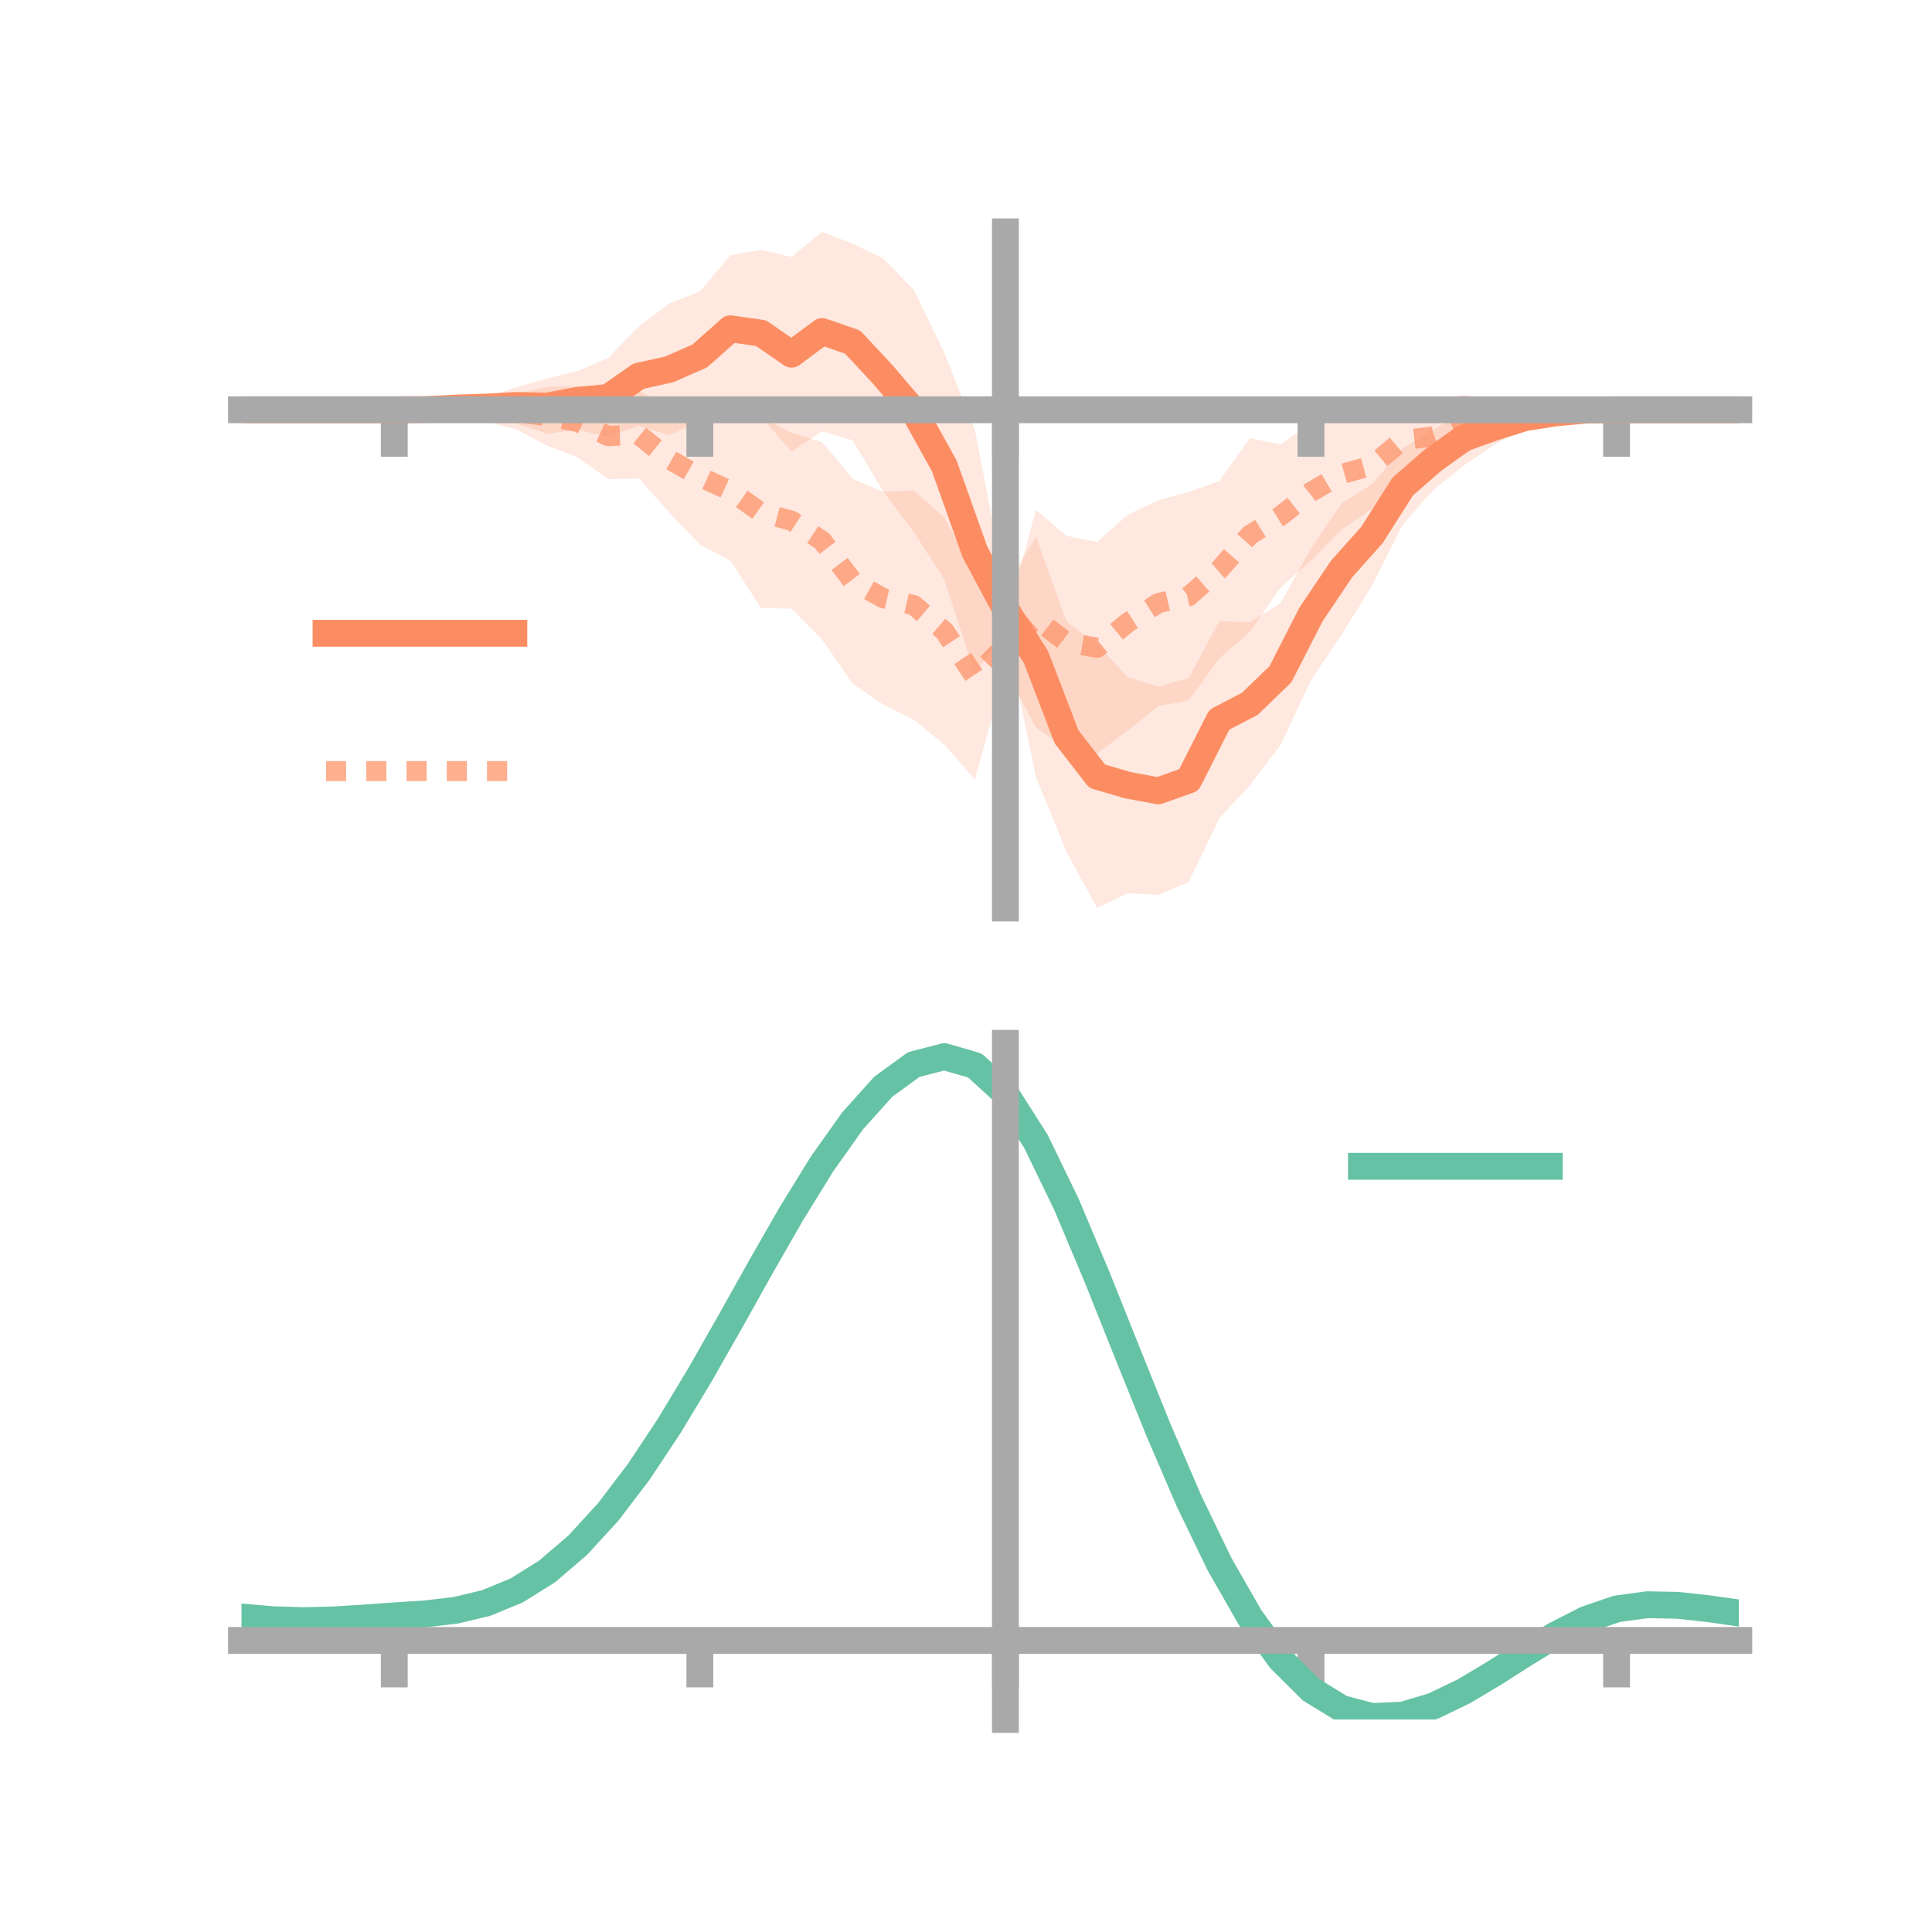 <?xml version="1.0" encoding="utf-8" standalone="no"?>
<!DOCTYPE svg PUBLIC "-//W3C//DTD SVG 1.1//EN"
  "http://www.w3.org/Graphics/SVG/1.1/DTD/svg11.dtd">
<!-- Created with matplotlib (https://matplotlib.org/) -->
<svg height="144pt" version="1.1" viewBox="0 0 144 144" width="144pt" xmlns="http://www.w3.org/2000/svg" xmlns:xlink="http://www.w3.org/1999/xlink">
 <defs>
  <style type="text/css">*{stroke-linecap:butt;stroke-linejoin:round;}</style>
 </defs>
 <g id="figure_1">
  <g id="patch_1">
   <path d="M 0 144 
L 144 144 
L 144 0 
L 0 0 
z
" style="fill:none;"/>
  </g>
  <g id="axes_1">
   <g id="patch_2">
    <path d="M 18 67.68 
L 129.6 67.68 
L 129.6 17.28 
L 18 17.28 
z
" style="fill:none;"/>
   </g>
   <g id="PolyCollection_1">
    <path clip-path="url(#p8353617b01)" d="M 18 30.541 
L 18 30.541 
L 20.278 30.541 
L 22.555 30.541 
L 24.833 30.541 
L 27.11 30.541 
L 29.388 30.541 
L 31.665 30.377 
L 33.943 29.975 
L 36.22 29.645 
L 38.498 28.858 
L 40.776 28.21 
L 43.053 27.654 
L 45.331 26.683 
L 47.608 24.331 
L 49.886 22.618 
L 52.163 21.716 
L 54.441 19.029 
L 56.718 18.626 
L 58.996 19.148 
L 61.273 17.28 
L 63.551 18.169 
L 65.829 19.262 
L 68.106 21.595 
L 70.384 26.291 
L 72.661 32.043 
L 74.939 43.811 
L 77.216 40.017 
L 79.494 46.338 
L 81.771 48.026 
L 84.049 50.462 
L 86.327 51.185 
L 88.604 50.54 
L 90.882 46.298 
L 93.159 46.382 
L 95.437 44.968 
L 97.714 40.888 
L 99.992 37.524 
L 102.269 36.092 
L 104.547 33.42 
L 106.824 32.052 
L 109.102 30.604 
L 111.38 30.539 
L 113.657 30.428 
L 115.935 30.353 
L 118.212 30.403 
L 120.49 30.541 
L 122.767 30.541 
L 125.045 30.541 
L 127.322 30.541 
L 129.6 30.541 
L 129.6 30.541 
L 129.6 30.541 
L 127.322 30.541 
L 125.045 30.541 
L 122.767 30.541 
L 120.49 30.541 
L 118.212 30.726 
L 115.935 31.194 
L 113.657 31.831 
L 111.38 33.151 
L 109.102 34.699 
L 106.824 36.516 
L 104.547 39.114 
L 102.269 43.628 
L 99.992 47.301 
L 97.714 50.708 
L 95.437 55.535 
L 93.159 58.535 
L 90.882 60.987 
L 88.604 65.736 
L 86.327 66.704 
L 84.049 66.58 
L 81.771 67.68 
L 79.494 63.492 
L 77.216 57.936 
L 74.939 46.95 
L 72.661 50.216 
L 70.384 43.173 
L 68.106 39.655 
L 65.829 36.627 
L 63.551 32.824 
L 61.273 32.142 
L 58.996 33.653 
L 56.718 31.032 
L 54.441 29.979 
L 52.163 31.338 
L 49.886 32.446 
L 47.608 31.736 
L 45.331 32.572 
L 43.053 32.021 
L 40.776 32.331 
L 38.498 31.58 
L 36.22 31.041 
L 33.943 30.858 
L 31.665 30.684 
L 29.388 30.541 
L 27.11 30.541 
L 24.833 30.541 
L 22.555 30.541 
L 20.278 30.541 
L 18 30.541 
z
" style="fill:#fc8d62;fill-opacity:0.2;"/>
   </g>
   <g id="PolyCollection_2">
    <path clip-path="url(#p8353617b01)" d="M 18 30.541 
L 18 30.541 
L 20.278 30.541 
L 22.555 30.541 
L 24.833 30.541 
L 27.11 30.541 
L 29.388 30.541 
L 31.665 30.364 
L 33.943 30.019 
L 36.22 29.746 
L 38.498 29.408 
L 40.776 28.82 
L 43.053 28.81 
L 45.331 29.29 
L 47.608 29.147 
L 49.886 30.273 
L 52.163 30.481 
L 54.441 31.387 
L 56.718 31.074 
L 58.996 32.263 
L 61.273 32.947 
L 63.551 35.678 
L 65.829 36.656 
L 68.106 36.562 
L 70.384 38.569 
L 72.661 42.803 
L 74.939 46.34 
L 77.216 38.01 
L 79.494 39.936 
L 81.771 40.402 
L 84.049 38.363 
L 86.327 37.292 
L 88.604 36.668 
L 90.882 35.851 
L 93.159 32.653 
L 95.437 33.127 
L 97.714 31.553 
L 99.992 31.177 
L 102.269 31.501 
L 104.547 29.566 
L 106.824 29.914 
L 109.102 29.418 
L 111.38 29.915 
L 113.657 30.054 
L 115.935 30.152 
L 118.212 30.404 
L 120.49 30.541 
L 122.767 30.541 
L 125.045 30.541 
L 127.322 30.541 
L 129.6 30.541 
L 129.6 30.541 
L 129.6 30.541 
L 127.322 30.541 
L 125.045 30.541 
L 122.767 30.541 
L 120.49 30.541 
L 118.212 30.732 
L 115.935 31.193 
L 113.657 31.699 
L 111.38 32.631 
L 109.102 33.899 
L 106.824 35.16 
L 104.547 36.021 
L 102.269 37.901 
L 99.992 39.489 
L 97.714 41.784 
L 95.437 43.798 
L 93.159 47.092 
L 90.882 49.062 
L 88.604 52.204 
L 86.327 52.619 
L 84.049 54.45 
L 81.771 56.16 
L 79.494 55.813 
L 77.216 54.229 
L 74.939 49.864 
L 72.661 58.098 
L 70.384 55.497 
L 68.106 53.645 
L 65.829 52.514 
L 63.551 50.953 
L 61.273 47.669 
L 58.996 45.361 
L 56.718 45.318 
L 54.441 41.785 
L 52.163 40.6 
L 49.886 38.2 
L 47.608 35.654 
L 45.331 35.712 
L 43.053 34.095 
L 40.776 33.214 
L 38.498 32.018 
L 36.22 31.407 
L 33.943 31.024 
L 31.665 30.706 
L 29.388 30.541 
L 27.11 30.541 
L 24.833 30.541 
L 22.555 30.541 
L 20.278 30.541 
L 18 30.541 
z
" style="fill:#fc8d62;fill-opacity:0.2;"/>
   </g>
   <g id="matplotlib.axis_1">
    <g id="xtick_1">
     <g id="line2d_1">
      <defs>
       <path d="M 0 0 
L 0 3.5 
" id="mbc41eab744" style="stroke:#a9a9a9;stroke-width:2;"/>
      </defs>
      <g>
       <use style="fill:#a9a9a9;stroke:#a9a9a9;stroke-width:2;" x="29.388" xlink:href="#mbc41eab744" y="30.541"/>
      </g>
     </g>
    </g>
    <g id="xtick_2">
     <g id="line2d_2">
      <g>
       <use style="fill:#a9a9a9;stroke:#a9a9a9;stroke-width:2;" x="52.163" xlink:href="#mbc41eab744" y="30.541"/>
      </g>
     </g>
    </g>
    <g id="xtick_3">
     <g id="line2d_3">
      <g>
       <use style="fill:#a9a9a9;stroke:#a9a9a9;stroke-width:2;" x="74.939" xlink:href="#mbc41eab744" y="30.541"/>
      </g>
     </g>
    </g>
    <g id="xtick_4">
     <g id="line2d_4">
      <g>
       <use style="fill:#a9a9a9;stroke:#a9a9a9;stroke-width:2;" x="97.714" xlink:href="#mbc41eab744" y="30.541"/>
      </g>
     </g>
    </g>
    <g id="xtick_5">
     <g id="line2d_5">
      <g>
       <use style="fill:#a9a9a9;stroke:#a9a9a9;stroke-width:2;" x="120.49" xlink:href="#mbc41eab744" y="30.541"/>
      </g>
     </g>
    </g>
   </g>
   <g id="matplotlib.axis_2"/>
   <g id="line2d_6">
    <path clip-path="url(#p8353617b01)" d="M 18 30.541 
L 20.278 30.541 
L 22.555 30.541 
L 24.833 30.541 
L 27.11 30.541 
L 29.388 30.541 
L 31.665 30.531 
L 33.943 30.417 
L 36.22 30.343 
L 38.498 30.219 
L 40.776 30.27 
L 43.053 29.838 
L 45.331 29.627 
L 47.608 28.034 
L 49.886 27.532 
L 52.163 26.527 
L 54.441 24.504 
L 56.718 24.829 
L 58.996 26.401 
L 61.273 24.711 
L 63.551 25.497 
L 65.829 27.944 
L 68.106 30.625 
L 70.384 34.732 
L 72.661 41.129 
L 74.939 45.38 
L 77.216 48.977 
L 79.494 54.915 
L 81.771 57.853 
L 84.049 58.521 
L 86.327 58.945 
L 88.604 58.138 
L 90.882 53.642 
L 93.159 52.459 
L 95.437 50.251 
L 97.714 45.798 
L 99.992 42.412 
L 102.269 39.86 
L 104.547 36.267 
L 106.824 34.284 
L 109.102 32.651 
L 111.38 31.845 
L 113.657 31.129 
L 115.935 30.774 
L 118.212 30.564 
L 120.49 30.541 
L 122.767 30.541 
L 125.045 30.541 
L 127.322 30.541 
L 129.6 30.541 
" style="fill:none;stroke:#fc8d62;stroke-linecap:square;stroke-width:2;"/>
   </g>
   <g id="line2d_7">
    <path clip-path="url(#p8353617b01)" d="M 18 30.541 
L 20.278 30.541 
L 22.555 30.541 
L 24.833 30.541 
L 27.11 30.541 
L 29.388 30.541 
L 31.665 30.535 
L 33.943 30.521 
L 36.22 30.576 
L 38.498 30.713 
L 40.776 31.017 
L 43.053 31.453 
L 45.331 32.501 
L 47.608 32.401 
L 49.886 34.236 
L 52.163 35.541 
L 54.441 36.586 
L 56.718 38.196 
L 58.996 38.812 
L 61.273 40.308 
L 63.551 43.315 
L 65.829 44.585 
L 68.106 45.103 
L 70.384 47.033 
L 72.661 50.451 
L 74.939 48.102 
L 77.216 46.12 
L 79.494 47.875 
L 81.771 48.281 
L 84.049 46.406 
L 86.327 44.955 
L 88.604 44.436 
L 90.882 42.456 
L 93.159 39.872 
L 95.437 38.462 
L 97.714 36.669 
L 99.992 35.333 
L 102.269 34.701 
L 104.547 32.793 
L 106.824 32.537 
L 109.102 31.659 
L 111.38 31.273 
L 113.657 30.877 
L 115.935 30.673 
L 118.212 30.568 
L 120.49 30.541 
L 122.767 30.541 
L 125.045 30.541 
L 127.322 30.541 
L 129.6 30.541 
" style="fill:none;stroke:#fc8d62;stroke-dasharray:1.5,1.5;stroke-dashoffset:0;stroke-opacity:0.7;stroke-width:1.5;"/>
   </g>
   <g id="patch_3">
    <path d="M 74.939 67.68 
L 74.939 17.28 
" style="fill:none;stroke:#a9a9a9;stroke-linecap:square;stroke-linejoin:miter;stroke-width:2;"/>
   </g>
   <g id="patch_4">
    <path d="M 129.6 67.68 
L 129.6 17.28 
" style="fill:none;"/>
   </g>
   <g id="patch_5">
    <path d="M 18 30.541 
L 129.6 30.541 
" style="fill:none;stroke:#a9a9a9;stroke-linecap:square;stroke-linejoin:miter;stroke-width:2;"/>
   </g>
   <g id="patch_6">
    <path d="M 18 17.28 
L 129.6 17.28 
" style="fill:none;"/>
   </g>
   <g id="legend_1">
    <g id="line2d_8">
     <path d="M 24.3 47.2 
L 38.3 47.2 
" style="fill:none;stroke:#fc8d62;stroke-linecap:square;stroke-width:2;"/>
    </g>
    <g id="line2d_9"/>
    <g id="text_1">
     <!--   -->
     <g transform="translate(43.9 49.65)scale(0.07 -0.07)">
      <defs>
       <path id="DejaVuSans-32"/>
      </defs>
      <use xlink:href="#DejaVuSans-32"/>
     </g>
    </g>
    <g id="line2d_10">
     <path d="M 24.3 57.474 
L 38.3 57.474 
" style="fill:none;stroke:#fc8d62;stroke-dasharray:1.5,1.5;stroke-dashoffset:0;stroke-opacity:0.7;stroke-width:1.5;"/>
    </g>
    <g id="line2d_11"/>
    <g id="text_2">
     <!--   -->
     <g transform="translate(43.9 59.924)scale(0.07 -0.07)">
      <use xlink:href="#DejaVuSans-32"/>
     </g>
    </g>
   </g>
  </g>
  <g id="axes_2">
   <g id="patch_7">
    <path d="M 18 128.16 
L 129.6 128.16 
L 129.6 77.76 
L 18 77.76 
z
" style="fill:none;"/>
   </g>
   <g id="PolyCollection_3">
    <path clip-path="url(#pd458db9a09)" d="M 18 120.562 
L 18 120.476 
L 20.278 120.687 
L 22.555 120.761 
L 24.833 120.703 
L 27.11 120.553 
L 29.388 120.381 
L 31.665 120.23 
L 33.943 119.96 
L 36.22 119.414 
L 38.498 118.464 
L 40.776 117.021 
L 43.053 115.032 
L 45.331 112.489 
L 47.608 109.423 
L 49.886 105.903 
L 52.163 102.029 
L 54.441 97.93 
L 56.718 93.76 
L 58.996 89.694 
L 61.273 85.921 
L 63.551 82.64 
L 65.829 80.054 
L 68.106 78.362 
L 70.384 77.76 
L 72.661 78.433 
L 74.939 80.548 
L 77.216 84.183 
L 79.494 88.961 
L 81.771 94.448 
L 84.049 100.24 
L 86.327 105.978 
L 88.604 111.365 
L 90.882 116.166 
L 93.159 120.214 
L 95.437 123.403 
L 97.714 125.696 
L 99.992 127.111 
L 102.269 127.718 
L 104.547 127.624 
L 106.824 126.963 
L 109.102 125.885 
L 111.38 124.551 
L 113.657 123.122 
L 115.935 121.758 
L 118.212 120.612 
L 120.49 119.834 
L 122.767 119.523 
L 125.045 119.573 
L 127.322 119.831 
L 129.6 120.167 
L 129.6 120.279 
L 129.6 120.279 
L 127.322 119.968 
L 125.045 119.729 
L 122.767 119.69 
L 120.49 120.006 
L 118.212 120.794 
L 115.935 121.969 
L 113.657 123.379 
L 111.38 124.859 
L 109.102 126.243 
L 106.824 127.36 
L 104.547 128.048 
L 102.269 128.16 
L 99.992 127.57 
L 97.714 126.186 
L 95.437 123.953 
L 93.159 120.86 
L 90.882 116.945 
L 88.604 112.304 
L 86.327 107.095 
L 84.049 101.541 
L 81.771 95.93 
L 79.494 90.608 
L 77.216 85.971 
L 74.939 82.445 
L 72.661 80.397 
L 70.384 79.747 
L 68.106 80.328 
L 65.829 81.955 
L 63.551 84.438 
L 61.273 87.58 
L 58.996 91.187 
L 56.718 95.068 
L 54.441 99.042 
L 52.163 102.944 
L 49.886 106.63 
L 47.608 109.978 
L 45.331 112.897 
L 43.053 115.325 
L 40.776 117.234 
L 38.498 118.632 
L 36.22 119.559 
L 33.943 120.093 
L 31.665 120.352 
L 29.388 120.492 
L 27.11 120.647 
L 24.833 120.779 
L 22.555 120.825 
L 20.278 120.754 
L 18 120.562 
z
" style="fill:#66c2a5;fill-opacity:0.2;"/>
   </g>
   <g id="matplotlib.axis_3">
    <g id="xtick_6">
     <g id="line2d_12">
      <g>
       <use style="fill:#a9a9a9;stroke:#a9a9a9;stroke-width:2;" x="29.388" xlink:href="#mbc41eab744" y="122.267"/>
      </g>
     </g>
    </g>
    <g id="xtick_7">
     <g id="line2d_13">
      <g>
       <use style="fill:#a9a9a9;stroke:#a9a9a9;stroke-width:2;" x="52.163" xlink:href="#mbc41eab744" y="122.267"/>
      </g>
     </g>
    </g>
    <g id="xtick_8">
     <g id="line2d_14">
      <g>
       <use style="fill:#a9a9a9;stroke:#a9a9a9;stroke-width:2;" x="74.939" xlink:href="#mbc41eab744" y="122.267"/>
      </g>
     </g>
    </g>
    <g id="xtick_9">
     <g id="line2d_15">
      <g>
       <use style="fill:#a9a9a9;stroke:#a9a9a9;stroke-width:2;" x="97.714" xlink:href="#mbc41eab744" y="122.267"/>
      </g>
     </g>
    </g>
    <g id="xtick_10">
     <g id="line2d_16">
      <g>
       <use style="fill:#a9a9a9;stroke:#a9a9a9;stroke-width:2;" x="120.49" xlink:href="#mbc41eab744" y="122.267"/>
      </g>
     </g>
    </g>
   </g>
   <g id="matplotlib.axis_4"/>
   <g id="line2d_17">
    <path clip-path="url(#pd458db9a09)" d="M 18 120.519 
L 20.278 120.72 
L 22.555 120.793 
L 24.833 120.741 
L 27.11 120.6 
L 29.388 120.436 
L 31.665 120.291 
L 33.943 120.027 
L 36.22 119.486 
L 38.498 118.548 
L 40.776 117.127 
L 43.053 115.178 
L 45.331 112.693 
L 47.608 109.701 
L 49.886 106.267 
L 52.163 102.487 
L 54.441 98.486 
L 56.718 94.414 
L 58.996 90.44 
L 61.273 86.75 
L 63.551 83.539 
L 65.829 81.004 
L 68.106 79.345 
L 70.384 78.754 
L 72.661 79.415 
L 74.939 81.497 
L 77.216 85.077 
L 79.494 89.784 
L 81.771 95.189 
L 84.049 100.89 
L 86.327 106.537 
L 88.604 111.835 
L 90.882 116.556 
L 93.159 120.537 
L 95.437 123.678 
L 97.714 125.941 
L 99.992 127.341 
L 102.269 127.939 
L 104.547 127.836 
L 106.824 127.161 
L 109.102 126.064 
L 111.38 124.705 
L 113.657 123.25 
L 115.935 121.864 
L 118.212 120.703 
L 120.49 119.92 
L 122.767 119.607 
L 125.045 119.651 
L 127.322 119.9 
L 129.6 120.223 
" style="fill:none;stroke:#66c2a5;stroke-linecap:square;stroke-width:2;"/>
   </g>
   <g id="patch_8">
    <path d="M 74.939 128.16 
L 74.939 77.76 
" style="fill:none;stroke:#a9a9a9;stroke-linecap:square;stroke-linejoin:miter;stroke-width:2;"/>
   </g>
   <g id="patch_9">
    <path d="M 129.6 128.16 
L 129.6 77.76 
" style="fill:none;"/>
   </g>
   <g id="patch_10">
    <path d="M 18 122.267 
L 129.6 122.267 
" style="fill:none;stroke:#a9a9a9;stroke-linecap:square;stroke-linejoin:miter;stroke-width:2;"/>
   </g>
   <g id="patch_11">
    <path d="M 18 77.76 
L 129.6 77.76 
" style="fill:none;"/>
   </g>
   <g id="legend_2">
    <g id="line2d_18">
     <path d="M 101.475 86.929 
L 115.475 86.929 
" style="fill:none;stroke:#66c2a5;stroke-linecap:square;stroke-width:2;"/>
    </g>
    <g id="line2d_19"/>
    <g id="text_3">
     <!--   -->
     <g transform="translate(121.075 89.379)scale(0.07 -0.07)">
      <use xlink:href="#DejaVuSans-32"/>
     </g>
    </g>
   </g>
  </g>
 </g>
 <defs>
  <clipPath id="p8353617b01">
   <rect height="50.4" width="111.6" x="18" y="17.28"/>
  </clipPath>
  <clipPath id="pd458db9a09">
   <rect height="50.4" width="111.6" x="18" y="77.76"/>
  </clipPath>
 </defs>
</svg>
